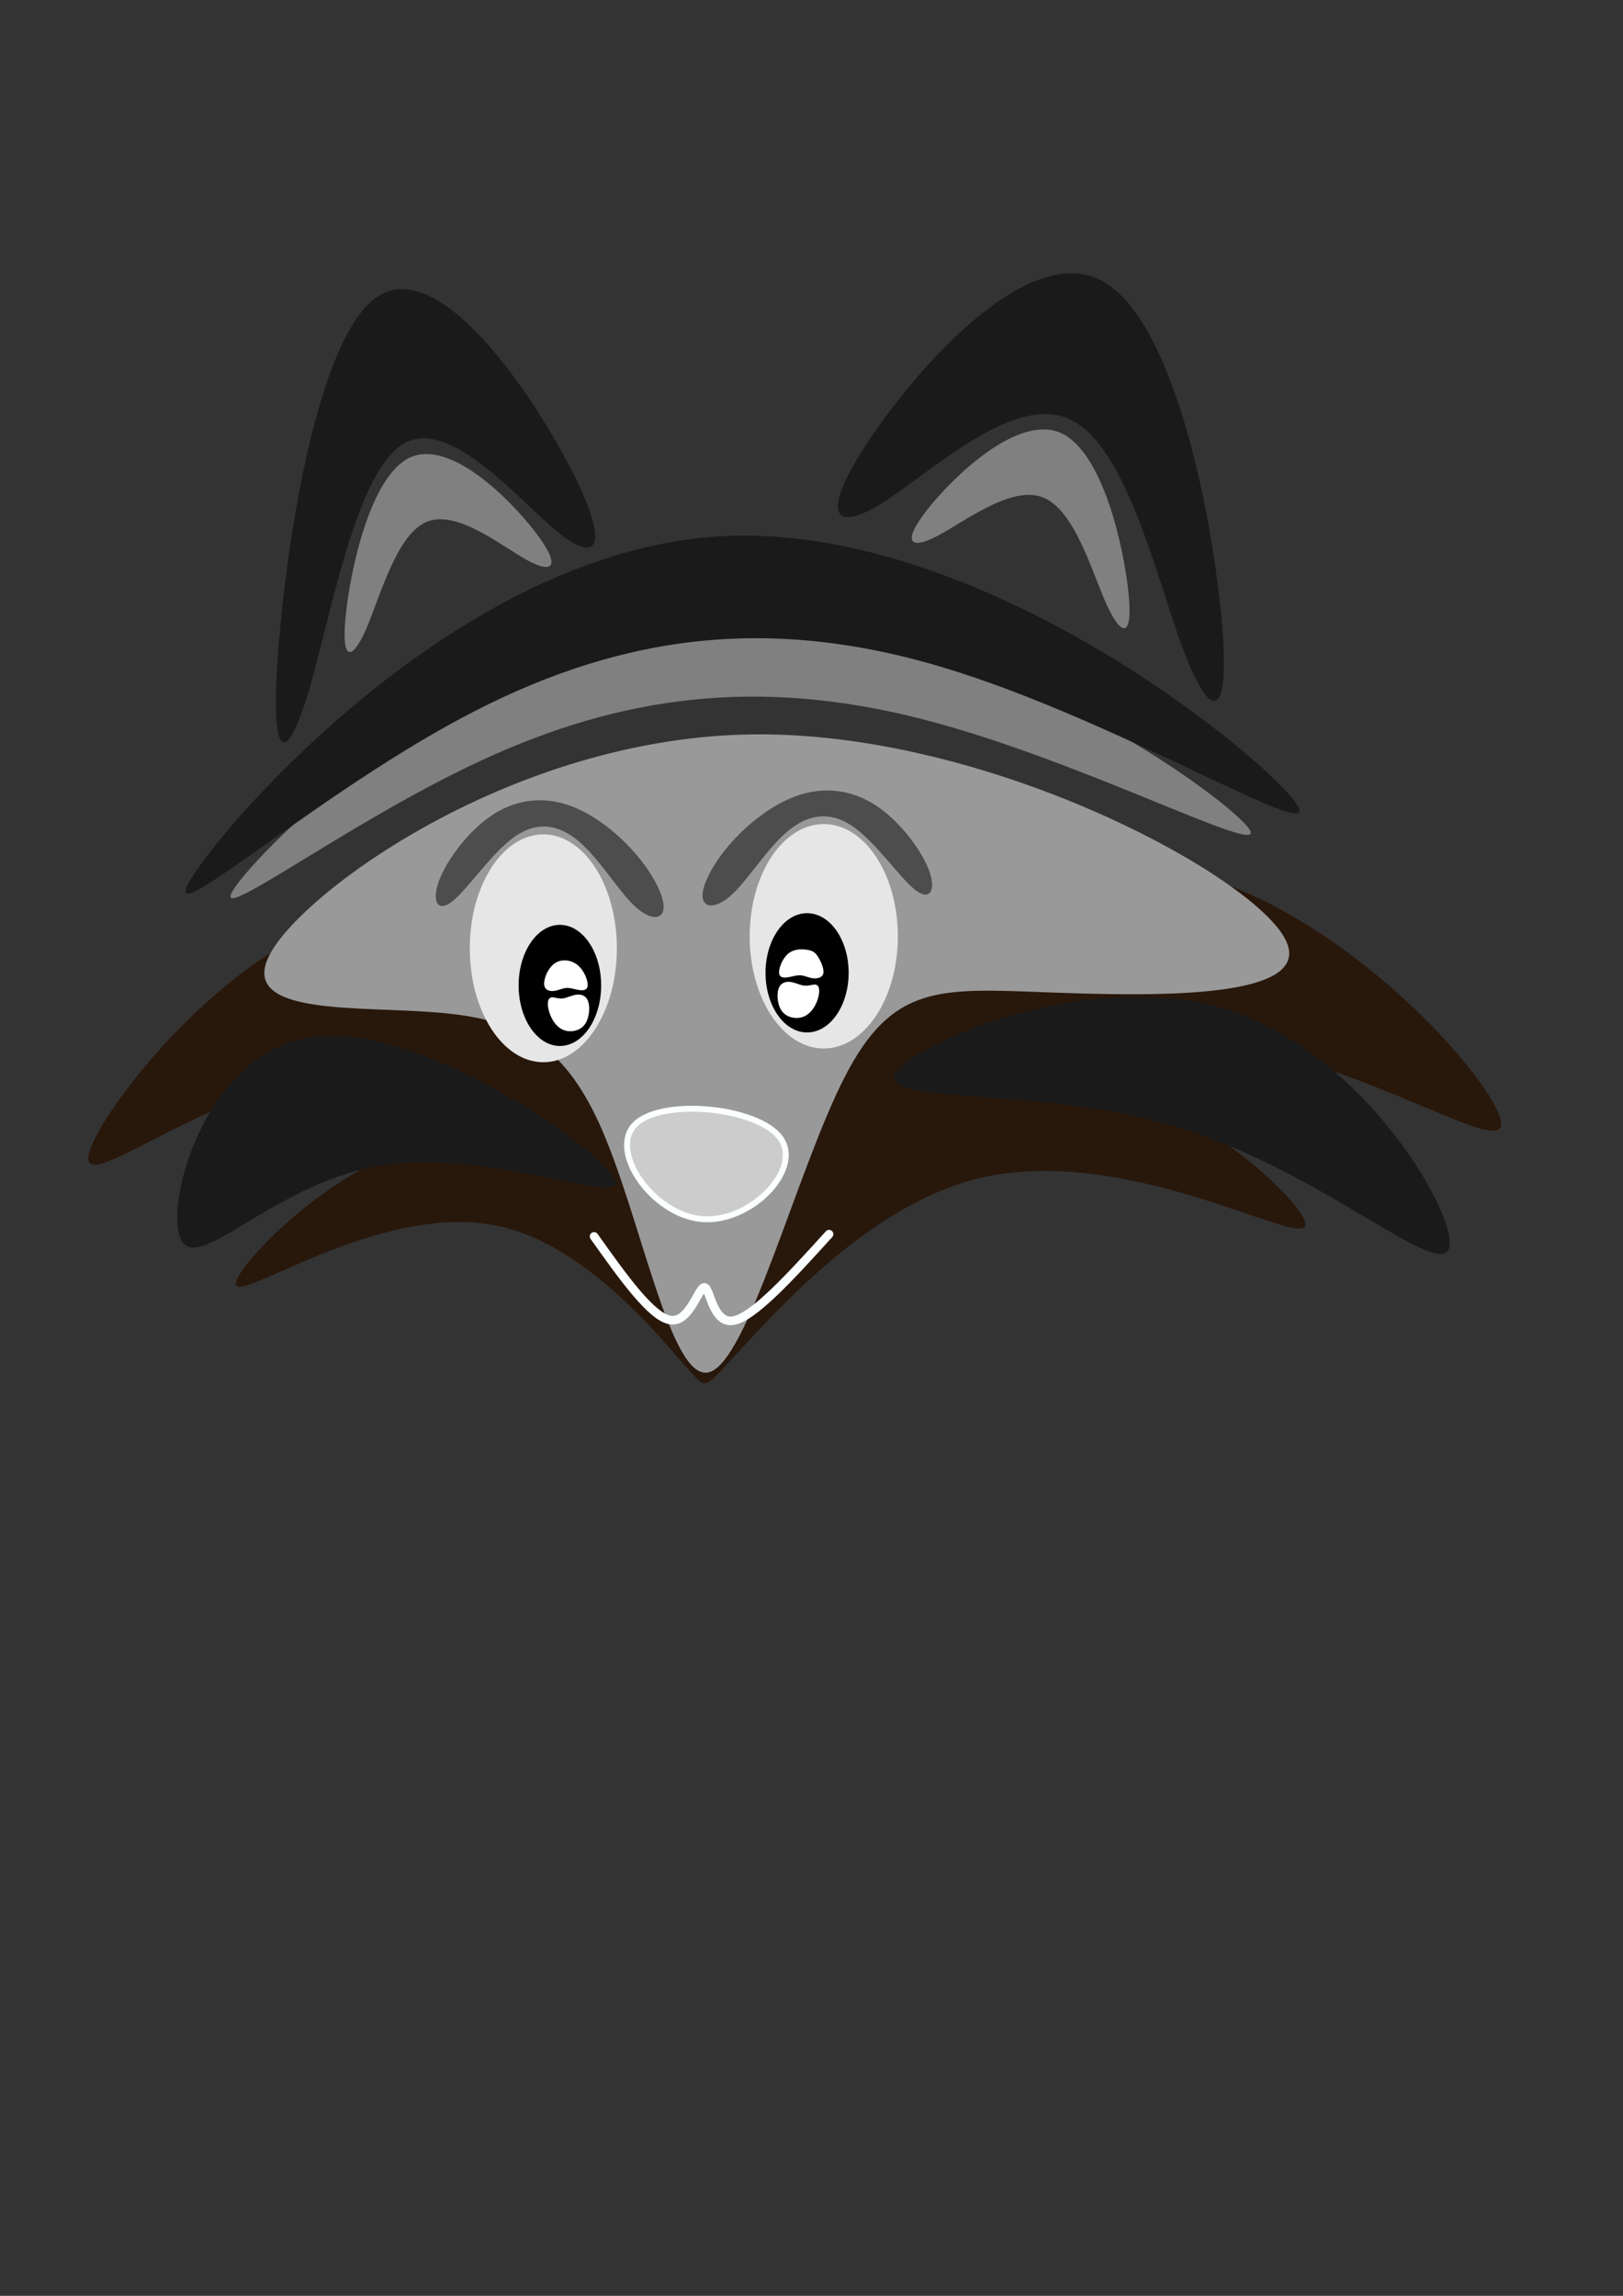 <?xml version="1.0" encoding="UTF-8" standalone="no"?>
<!-- Created with Inkscape (http://www.inkscape.org/) -->

<svg
   width="210mm"
   height="297mm"
   viewBox="0 0 210 297"
   version="1.1"
   id="svg5"
   inkscape:version="1.2.1 (9c6d41e410, 2022-07-14)"
   sodipodi:docname="clouds.svg"
   xmlns:inkscape="http://www.inkscape.org/namespaces/inkscape"
   xmlns:sodipodi="http://sodipodi.sourceforge.net/DTD/sodipodi-0.dtd"
   xmlns:xlink="http://www.w3.org/1999/xlink"
   xmlns="http://www.w3.org/2000/svg"
   xmlns:svg="http://www.w3.org/2000/svg">
  <rect x="0" y="0" width="210" height="297" fill="#333333" stroke="none"/>
  <sodipodi:namedview
     id="namedview7"
     pagecolor="#ffffff"
     bordercolor="#000000"
     borderopacity="0.25"
     inkscape:showpageshadow="2"
     inkscape:pageopacity="0.0"
     inkscape:pagecheckerboard="0"
     inkscape:deskcolor="#d1d1d1"
     inkscape:document-units="mm"
     showgrid="false"
     inkscape:zoom="0.70710678"
     inkscape:cx="362.03867"
     inkscape:cy="509.82399"
     inkscape:window-width="1920"
     inkscape:window-height="1003"
     inkscape:window-x="0"
     inkscape:window-y="0"
     inkscape:window-maximized="1"
     inkscape:current-layer="layer1" />
  <defs
     id="defs2">
    <inkscape:path-effect
       effect="bspline"
       id="path-effect49270"
       is_visible="true"
       lpeversion="1"
       weight="33.333"
       steps="2"
       helper_size="0"
       apply_no_weight="true"
       apply_with_weight="true"
       only_selected="false" />
    <inkscape:path-effect
       effect="bspline"
       id="path-effect43906"
       is_visible="true"
       lpeversion="1"
       weight="33.333"
       steps="2"
       helper_size="0"
       apply_no_weight="true"
       apply_with_weight="true"
       only_selected="false" />
    <inkscape:path-effect
       effect="bspline"
       id="path-effect43902"
       is_visible="true"
       lpeversion="1"
       weight="33.333"
       steps="2"
       helper_size="0"
       apply_no_weight="true"
       apply_with_weight="true"
       only_selected="false" />
    <inkscape:path-effect
       effect="bspline"
       id="path-effect43790"
       is_visible="true"
       lpeversion="1"
       weight="33.333"
       steps="2"
       helper_size="0"
       apply_no_weight="true"
       apply_with_weight="true"
       only_selected="false" />
    <linearGradient
       id="linearGradient42846"
       inkscape:swatch="solid">
      <stop
         style="stop-color:#000000;stop-opacity:1;"
         offset="0"
         id="stop42844" />
    </linearGradient>
    <inkscape:path-effect
       effect="bspline"
       id="path-effect42788"
       is_visible="true"
       lpeversion="1"
       weight="33.333"
       steps="2"
       helper_size="0"
       apply_no_weight="true"
       apply_with_weight="true"
       only_selected="false" />
    <linearGradient
       id="linearGradient42728"
       inkscape:swatch="solid">
      <stop
         style="stop-color:#fcffff;stop-opacity:1;"
         offset="0"
         id="stop42726" />
    </linearGradient>
    <inkscape:path-effect
       effect="bspline"
       id="path-effect41998"
       is_visible="true"
       lpeversion="1"
       weight="33.333"
       steps="2"
       helper_size="0"
       apply_no_weight="true"
       apply_with_weight="true"
       only_selected="false" />
    <inkscape:path-effect
       effect="bspline"
       id="path-effect41198"
       is_visible="true"
       lpeversion="1"
       weight="33.333"
       steps="2"
       helper_size="0"
       apply_no_weight="true"
       apply_with_weight="true"
       only_selected="false" />
    <inkscape:path-effect
       effect="bspline"
       id="path-effect38790"
       is_visible="true"
       lpeversion="1"
       weight="33.333"
       steps="2"
       helper_size="0"
       apply_no_weight="true"
       apply_with_weight="true"
       only_selected="false" />
    <inkscape:path-effect
       effect="bspline"
       id="path-effect36174"
       is_visible="true"
       lpeversion="1"
       weight="33.333"
       steps="2"
       helper_size="0"
       apply_no_weight="true"
       apply_with_weight="true"
       only_selected="false" />
    <inkscape:path-effect
       effect="bspline"
       id="path-effect33792"
       is_visible="true"
       lpeversion="1"
       weight="33.333"
       steps="2"
       helper_size="0"
       apply_no_weight="true"
       apply_with_weight="true"
       only_selected="false" />
    <inkscape:path-effect
       effect="bspline"
       id="path-effect30774"
       is_visible="true"
       lpeversion="1"
       weight="33.333"
       steps="2"
       helper_size="0"
       apply_no_weight="true"
       apply_with_weight="true"
       only_selected="false" />
    <inkscape:path-effect
       effect="bspline"
       id="path-effect26536"
       is_visible="true"
       lpeversion="1"
       weight="33.333"
       steps="2"
       helper_size="0"
       apply_no_weight="true"
       apply_with_weight="true"
       only_selected="false" />
    <inkscape:path-effect
       effect="bspline"
       id="path-effect545"
       is_visible="true"
       lpeversion="1"
       weight="33.333"
       steps="2"
       helper_size="0"
       apply_no_weight="true"
       apply_with_weight="true"
       only_selected="false" />
    <inkscape:path-effect
       effect="bspline"
       id="path-effect545-7"
       is_visible="true"
       lpeversion="1"
       weight="33.333"
       steps="2"
       helper_size="0"
       apply_no_weight="true"
       apply_with_weight="true"
       only_selected="false" />
    <inkscape:path-effect
       effect="bspline"
       id="path-effect545-7-3"
       is_visible="true"
       lpeversion="1"
       weight="33.333"
       steps="2"
       helper_size="0"
       apply_no_weight="true"
       apply_with_weight="true"
       only_selected="false" />
    <inkscape:path-effect
       effect="bspline"
       id="path-effect26536-7"
       is_visible="true"
       lpeversion="1"
       weight="33.333"
       steps="2"
       helper_size="0"
       apply_no_weight="true"
       apply_with_weight="true"
       only_selected="false" />
    <inkscape:path-effect
       effect="bspline"
       id="path-effect26536-1"
       is_visible="true"
       lpeversion="1"
       weight="33.333"
       steps="2"
       helper_size="0"
       apply_no_weight="true"
       apply_with_weight="true"
       only_selected="false" />
    <inkscape:path-effect
       effect="bspline"
       id="path-effect26536-7-4"
       is_visible="true"
       lpeversion="1"
       weight="33.333"
       steps="2"
       helper_size="0"
       apply_no_weight="true"
       apply_with_weight="true"
       only_selected="false" />
    <inkscape:path-effect
       effect="bspline"
       id="path-effect36174-6"
       is_visible="true"
       lpeversion="1"
       weight="33.333"
       steps="2"
       helper_size="0"
       apply_no_weight="true"
       apply_with_weight="true"
       only_selected="false" />
    <inkscape:path-effect
       effect="bspline"
       id="path-effect36174-9"
       is_visible="true"
       lpeversion="1"
       weight="33.333"
       steps="2"
       helper_size="0"
       apply_no_weight="true"
       apply_with_weight="true"
       only_selected="false" />
    <inkscape:path-effect
       effect="bspline"
       id="path-effect36174-9-0"
       is_visible="true"
       lpeversion="1"
       weight="33.333"
       steps="2"
       helper_size="0"
       apply_no_weight="true"
       apply_with_weight="true"
       only_selected="false" />
    <inkscape:path-effect
       effect="bspline"
       id="path-effect33792-2"
       is_visible="true"
       lpeversion="1"
       weight="33.333"
       steps="2"
       helper_size="0"
       apply_no_weight="true"
       apply_with_weight="true"
       only_selected="false" />
    <linearGradient
       inkscape:collect="always"
       xlink:href="#linearGradient42728"
       id="linearGradient42730"
       x1="81.624"
       y1="156.158"
       x2="102.281"
       y2="156.158"
       gradientUnits="userSpaceOnUse"
       gradientTransform="matrix(0.994,0,0,1.017,-0.021,-8.184)" />
    <linearGradient
       inkscape:collect="always"
       xlink:href="#linearGradient42728"
       id="linearGradient42848"
       x1="81.557"
       y1="169.591"
       x2="101.953"
       y2="169.591"
       gradientUnits="userSpaceOnUse"
       gradientTransform="matrix(1.36,0,0,1.232,-32.71,-44.679)" />
    <inkscape:path-effect
       effect="bspline"
       id="path-effect43790-1"
       is_visible="true"
       lpeversion="1"
       weight="33.333"
       steps="2"
       helper_size="0"
       apply_no_weight="true"
       apply_with_weight="true"
       only_selected="false" />
    <inkscape:path-effect
       effect="bspline"
       id="path-effect43902-0"
       is_visible="true"
       lpeversion="1"
       weight="33.333"
       steps="2"
       helper_size="0"
       apply_no_weight="true"
       apply_with_weight="true"
       only_selected="false" />
    <inkscape:path-effect
       effect="bspline"
       id="path-effect43906-6"
       is_visible="true"
       lpeversion="1"
       weight="33.333"
       steps="2"
       helper_size="0"
       apply_no_weight="true"
       apply_with_weight="true"
       only_selected="false" />
    <inkscape:path-effect
       effect="bspline"
       id="path-effect49270-0"
       is_visible="true"
       lpeversion="1"
       weight="33.333"
       steps="2"
       helper_size="0"
       apply_no_weight="true"
       apply_with_weight="true"
       only_selected="false" />
  </defs>
  <g
     inkscape:label="Layer 1"
     inkscape:groupmode="layer"
     id="layer1">
    <path
       style="fill:#28170b;fill-opacity:1;fill-rule:evenodd;stroke-width:0.13;stroke-linecap:round;stroke-linejoin:round;stroke-dashoffset:1.536;paint-order:fill markers stroke"
       d="m 91.107,178.634 c 0.019,-2.811 -11.592,-28.178 -26.741,-31.316 -15.15,-3.139 -33.837,15.95 -33.856,18.761 -0.019,2.811 18.631,-10.655 33.781,-7.516 15.15,3.139 26.798,22.883 26.817,20.071 z"
       id="path26534"
       sodipodi:nodetypes="ccccc"
       inkscape:original-d="M 102.73639,201.18883 C 91.126138,175.8227 79.515507,150.45628 67.90448,125.08954 49.216252,144.17916 30.528486,163.26777 11.84,182.35659 c 18.650807,-13.46626 37.300915,-26.93247 55.951442,-40.39944 11.648935,19.74461 23.297023,39.48809 34.944948,59.23168 z"
       inkscape:path-effect="#path-effect26536" />
    <path
       style="fill:#28170b;fill-opacity:1;fill-rule:evenodd;stroke-width:0.166;stroke-linecap:round;stroke-linejoin:round;stroke-dashoffset:1.536;paint-order:fill markers stroke"
       d="m 91.166,178.556 c -0.025,-3.478 15.433,-34.855 34.868,-39.898 19.435,-5.043 42.846,16.249 42.871,19.727 0.025,3.477 -23.336,-10.86 -42.771,-5.817 -19.435,5.043 -34.943,29.466 -34.968,25.988 z"
       id="path26534-6"
       inkscape:path-effect="#path-effect26536-7"
       inkscape:original-d="m 75.682787,206.45639 c 15.457564,-31.3776 30.915633,-62.75555 46.374223,-94.1339 23.41163,21.2934 46.82283,42.58556 70.23503,63.87776 -23.36203,-14.3372 -46.72308,-28.67447 -70.08454,-43.01271 -15.50905,24.42382 -31.016983,48.84626 -46.524713,73.26885 z"
       sodipodi:nodetypes="ccccc" />
    <path
       style="fill:#28170b;fill-opacity:1;fill-rule:evenodd;stroke-width:0.196;stroke-linecap:round;stroke-linejoin:round;stroke-dashoffset:1.536;paint-order:fill markers stroke"
       d="m 91.055,178.311 c 0.023,-5.238 -14.169,-52.504 -34.078,-59.612 -19.909,-7.108 -45.533,25.94 -45.556,31.178 -0.023,5.238 25.555,-17.334 45.464,-10.225 19.909,7.109 34.147,43.897 34.17,38.659 z"
       id="path26534-9"
       sodipodi:nodetypes="ccccc"
       inkscape:original-d="M 105.27057,220.33782 C 91.078666,173.07284 76.886291,125.80735 62.693435,78.541248 37.06827,111.59131 11.443994,144.63962 -14.181056,177.68832 c 25.578993,-22.57218 51.157245,-45.14421 76.736318,-67.71746 14.239194,36.7903 28.477352,73.57854 42.715308,110.36696 z"
       inkscape:path-effect="#path-effect26536-1" />
    <path
       style="fill:#28170b;fill-opacity:1;fill-rule:evenodd;stroke-width:0.246;stroke-linecap:round;stroke-linejoin:round;stroke-dashoffset:1.536;paint-order:fill markers stroke"
       d="m 90.859,178.41 c -0.033,-5.694 20.524,-57.074 46.369,-65.331 25.846,-8.257 56.979,26.608 57.013,32.302 0.033,5.694 -31.033,-17.782 -56.879,-9.525 -25.846,8.258 -46.469,48.248 -46.503,42.554 z"
       id="path26534-6-2"
       inkscape:path-effect="#path-effect26536-7-4"
       inkscape:original-d="M 70.268935,224.09489 C 90.825153,172.71556 111.38205,121.33566 131.93962,69.955116 163.07355,104.82203 194.2069,139.68693 225.34155,174.5519 194.2736,151.07543 163.20697,127.59881 132.13974,104.12062 111.51507,144.11347 90.891862,184.10407 70.268935,224.09489 Z"
       sodipodi:nodetypes="ccccc" />
    <path
       style="fill:#808080;fill-opacity:1;fill-rule:evenodd;stroke-width:0.108;stroke-linecap:round;stroke-linejoin:round;stroke-dashoffset:1.536;paint-order:fill markers stroke"
       d="M 30.525,114.614 C 35.078,108.271 62.48,81.349 92.965,79.72 123.45,78.091 157.018,101.755 161.343,106.868 165.668,111.981 140.75,98.543 119.412,93.053 98.075,87.563 80.321,90.023 62.295,98.371 44.269,106.72 25.973,120.957 30.525,114.614 Z"
       id="path33790"
       inkscape:path-effect="#path-effect33792"
       inkscape:original-d="M 7.6758054,135.19376 C 35.078069,108.2714 62.480018,81.348847 89.881777,54.42599 123.45045,78.090966 157.01816,101.75522 190.58693,125.42015 165.66765,111.98123 140.74961,98.542875 115.82975,85.10343 98.075099,87.563306 80.321339,90.022783 62.566155,92.482184 44.269224,106.71994 25.972857,120.9568 7.6758054,135.19376 Z"
       sodipodi:nodetypes="cccccc" />
    <path
       style="fill:#1a1a1a;fill-opacity:1;fill-rule:evenodd;stroke-width:0.116;stroke-linecap:round;stroke-linejoin:round;stroke-dashoffset:1.536;paint-order:fill markers stroke"
       d="m 48.787,38.417 c -7.975,5.39 -12.031,33.713 -12.898,47.366 -0.868,13.654 1.453,12.638 4.226,3.05 2.773,-9.588 5.999,-27.748 12.038,-31.387 6.039,-3.639 14.891,7.244 20.092,11.442 5.201,4.198 6.753,1.711 1.582,-8.304 C 68.655,50.57 56.762,33.027 48.787,38.417 Z"
       id="path36172"
       inkscape:path-effect="#path-effect36174"
       inkscape:original-d="m 44.868223,15.483962 c -4.05562,28.323211 -8.11155,56.646113 -12.1678,84.968718 2.32074,-1.015195 4.64108,-2.030635 6.96115,-3.046395 3.22641,-18.160504 6.45232,-36.32021 9.67811,-54.481314 8.85215,10.883371 17.70364,21.766003 26.55499,32.648548 1.55166,-2.486712 3.10295,-4.973626 4.65396,-7.460897 -11.8934,-17.542933 -23.78662,-35.085467 -35.68041,-52.62866 z"
       sodipodi:nodetypes="ccccccc" />
    <path
       style="fill:#1a1a1a;fill-opacity:1;fill-rule:evenodd;stroke-width:0.124;stroke-linecap:round;stroke-linejoin:round;stroke-dashoffset:1.536;paint-order:fill markers stroke"
       d="m 142.542,36.311 c 9.642,5.085 14.546,31.803 15.595,44.683 1.049,12.88 -1.756,11.922 -5.109,2.877 -3.353,-9.045 -7.253,-26.176 -14.555,-29.608 -7.302,-3.433 -18.004,6.833 -24.293,10.793 -6.289,3.96 -8.165,1.614 -1.912,-7.834 6.252,-9.448 20.632,-25.996 30.275,-20.912 z"
       id="path36172-4"
       inkscape:path-effect="#path-effect36174-6"
       inkscape:original-d="m 147.28009,14.676467 c 4.90361,26.718726 9.80759,53.437159 14.71197,80.155306 -2.806,-0.95768 -5.61146,-1.9156 -8.41666,-2.87383 -3.90101,-17.131704 -7.80145,-34.262685 -11.70171,-51.394976 -10.70303,10.266836 -21.40526,20.532976 -32.10734,30.799034 -1.87612,-2.345841 -3.75177,-4.691874 -5.6271,-7.038244 14.38022,-16.54914 28.76019,-33.097905 43.14084,-49.64729 z"
       sodipodi:nodetypes="ccccccc" />
    <path
       style="fill:#808080;fill-opacity:1;fill-rule:evenodd;stroke-width:0.062;stroke-linecap:round;stroke-linejoin:round;stroke-dashoffset:1.536;paint-order:fill markers stroke"
       d="m 53.066,59.177 c -5.167,2.355 -7.795,14.732 -8.357,20.699 -0.562,5.966 0.941,5.523 2.738,1.333 1.797,-4.19 3.887,-12.125 7.8,-13.716 3.913,-1.59 9.648,3.165 13.018,5 3.37,1.834 4.375,0.748 1.025,-3.629 C 65.938,64.488 58.233,56.822 53.066,59.177 Z"
       id="path36172-5"
       inkscape:path-effect="#path-effect36174-9"
       inkscape:original-d="m 50.526603,49.155672 c -2.62764,12.376956 -5.25549,24.753763 -7.88353,37.13045 1.50361,-0.44363 3.00696,-0.88738 4.51013,-1.33125 2.0904,-7.935943 4.18047,-15.871542 6.27046,-23.807763 5.73532,4.755929 11.47021,9.511523 17.205,14.267079 1.00532,-1.086667 2.01041,-2.173422 3.01531,-3.260337 -7.70574,-7.666072 -15.41138,-15.331982 -23.11737,-22.998179 z"
       sodipodi:nodetypes="ccccccc" />
    <path
       style="fill:#808080;fill-opacity:1;fill-rule:evenodd;stroke-width:0.064;stroke-linecap:round;stroke-linejoin:round;stroke-dashoffset:1.536;paint-order:fill markers stroke"
       d="m 137.226,55.996 c 5.44,2.365 8.206,14.79 8.798,20.78 0.592,5.99 -0.991,5.544 -2.883,1.338 -1.892,-4.206 -4.092,-12.173 -8.211,-13.77 -4.119,-1.596 -10.157,3.178 -13.705,5.02 -3.548,1.842 -4.606,0.751 -1.079,-3.643 3.527,-4.394 11.64,-12.09 17.08,-9.725 z"
       id="path36172-5-4"
       inkscape:path-effect="#path-effect36174-9-0"
       inkscape:original-d="m 139.89938,45.934533 c 2.76641,12.425677 5.53305,24.851202 8.29989,37.276606 -1.58302,-0.44537 -3.16576,-0.89086 -4.74833,-1.336481 -2.2008,-7.967188 -4.40127,-15.934026 -6.60163,-23.901486 -6.03824,4.77465 -12.076,9.548964 -18.11368,14.32324 -1.05841,-1.090945 -2.11658,-2.181977 -3.17455,-3.273172 8.11271,-7.696247 16.22533,-15.392334 24.3383,-23.088707 z"
       sodipodi:nodetypes="ccccccc" />
    <path
       style="fill:#999999;fill-opacity:1;fill-rule:evenodd;stroke-width:0.099;stroke-linecap:round;stroke-linejoin:round;stroke-dashoffset:1.536;paint-order:fill markers stroke"
       d="m 97.48,95.003 c -29.703,0.336 -55.958,18.633 -61.892,27.351 -5.934,8.718 8.453,7.857 19.104,8.495 10.65,0.638 17.562,2.776 22.915,14.656 5.353,11.88 9.147,33.501 14.185,32.004 5.038,-1.497 11.321,-26.11 17.488,-38.15 6.167,-12.041 12.219,-11.507 26.234,-10.984 14.015,0.522 35.993,1.032 30.407,-7.525 -5.586,-8.557 -38.737,-26.182 -68.44,-25.846 z"
       id="path38788"
       inkscape:path-effect="#path-effect38790"
       inkscape:original-d="M 94.032153,77.042197 C 67.777147,95.339688 41.522449,113.63652 15.266362,131.93387 c 14.388371,-0.86119 28.775566,-1.7226 43.163401,-2.58432 6.912458,2.13799 13.824223,4.27559 20.736149,6.41307 3.794246,21.62215 7.587998,43.24275 11.381715,64.86437 6.282965,-24.61455 12.565283,-49.22789 18.847723,-73.84295 6.05202,0.5342 12.10342,1.06813 18.1549,1.60181 21.97923,0.51057 43.95689,1.02086 65.9356,1.53092 C 160.33421,112.29182 127.18366,94.66732 94.032153,77.042197 Z"
       sodipodi:nodetypes="ccccccccc" />
    <path
       style="fill:#1a1a1a;fill-opacity:1;fill-rule:evenodd;stroke-width:0.127;stroke-linecap:round;stroke-linejoin:round;stroke-dashoffset:1.536;paint-order:fill markers stroke"
       d="m 24.779,113.597 c 4.971,-8.035 34.889,-42.142 68.174,-44.206 33.285,-2.064 69.936,27.916 74.658,34.393 4.722,6.477 -22.485,-10.547 -45.781,-17.502 C 98.533,79.327 79.149,82.443 59.467,93.02 39.785,103.596 19.809,121.632 24.779,113.597 Z"
       id="path33790-6"
       inkscape:path-effect="#path-effect33792-2"
       inkscape:original-d="M -0.16839519,139.66862 C 29.750453,105.56194 59.668957,71.455021 89.587254,37.347718 126.23883,67.327765 162.88935,97.306895 199.54103,127.28689 172.3332,110.26175 145.12672,93.237333 117.91826,76.211526 98.533039,79.327827 79.148799,82.443623 59.763005,85.559323 39.78571,103.59647 19.809031,121.63248 -0.16839519,139.66862 Z"
       sodipodi:nodetypes="cccccc" />
    <path
       style="fill:#cccccc;fill-opacity:1;fill-rule:evenodd;stroke:url(#linearGradient42730);stroke-width:0.764;stroke-linecap:round;stroke-linejoin:round;stroke-dasharray:none;stroke-dashoffset:1.536;paint-order:fill markers stroke"
       d="m 101.003,147.272 c -2.859,-4.074 -15.421,-5.269 -18.843,-1.793 -3.422,3.476 2.295,11.624 8.576,12.221 6.281,0.598 13.125,-6.354 10.267,-10.428 z"
       id="path41996"
       inkscape:path-effect="#path-effect41998"
       inkscape:original-d="m 110.70632,144.39385 c -12.562049,-1.19537 -25.12398,-2.3909 -37.686567,-3.58665 5.718056,8.14816 11.435618,16.29565 17.153377,24.44347 6.844684,-6.95225 13.68895,-13.90437 20.53319,-20.85682 z"
       sodipodi:nodetypes="cccc" />
    <path
       style="fill:none;fill-opacity:1;fill-rule:evenodd;stroke:url(#linearGradient42848);stroke-width:1.113;stroke-linecap:round;stroke-linejoin:round;stroke-dasharray:none;stroke-dashoffset:1.536;paint-order:fill markers stroke"
       d="m 76.869,159.949 c 3.73,5.25 7.46,10.5 9.907,10.829 2.447,0.329 3.613,-4.262 4.359,-4.231 0.746,0.032 1.073,4.686 3.693,4.309 2.62,-0.377 7.531,-5.787 12.443,-11.196"
       id="path42786"
       inkscape:path-effect="#path-effect42788"
       inkscape:original-d="m 76.869403,159.94919 c 3.730266,5.2501 7.460086,10.49973 11.189715,15.74929 1.165648,-4.59133 2.330868,-9.1827 3.495797,-13.77465 0.327461,4.65509 0.654542,9.30959 0.981283,13.96406 4.912382,-5.40902 9.824202,-10.81816 14.735762,-16.22774"
       sodipodi:nodetypes="ccccc" />
    <ellipse
       style="fill:#e6e6e6;fill-opacity:1;fill-rule:evenodd;stroke-width:0.836;stroke-linecap:round;stroke-linejoin:round;stroke-dasharray:none;stroke-dashoffset:1.536;paint-order:fill markers stroke"
       id="path43628"
       cx="70.301"
       cy="122.679"
       rx="9.516"
       ry="14.738" />
    <path
       style="fill:#4d4d4d;fill-opacity:1;fill-rule:evenodd;stroke-width:0.86;stroke-linecap:round;stroke-linejoin:round;stroke-dasharray:none;stroke-dashoffset:1.536;paint-order:fill markers stroke"
       d="m 58.597,116.557 c 1.947,-1.577 5.016,-6.21 7.959,-8.294 2.943,-2.084 5.758,-1.62 8.36,0.601 2.602,2.22 4.991,6.196 7.02,8.184 2.03,1.988 3.7,1.988 3.911,0.612 0.211,-1.375 -1.036,-4.126 -3.316,-6.87 -2.28,-2.744 -5.592,-5.48 -8.988,-6.636 -3.396,-1.155 -6.876,-0.729 -9.98,1.371 -3.104,2.1 -5.832,5.874 -6.785,8.501 -0.952,2.627 -0.129,4.108 1.818,2.531 z"
       id="path43788"
       inkscape:path-effect="#path-effect43790"
       inkscape:original-d="m 57.473492,119.61324 c 3.070187,-4.63312 6.140087,-9.26647 9.209731,-13.9001 2.815667,0.46507 5.630892,0.92985 8.44603,1.39439 2.389106,3.97598 4.777851,7.95154 7.166374,11.9269 1.6707,2.7e-4 3.34106,2.7e-4 5.0112,0 -1.24751,-2.75057 -2.49523,-5.50131 -3.74324,-8.25236 -3.311851,-2.73645 -6.623839,-5.47305 -9.936158,-8.20998 -3.479704,0.42634 -6.959464,0.85239 -10.439694,1.2782 -2.727921,3.77426 -5.455947,7.54805 -8.184398,11.32179 0.823666,1.48068 1.647031,2.96103 2.470155,4.44116 z"
       sodipodi:nodetypes="cccccccccc" />
    <ellipse
       style="fill:#000000;fill-opacity:1;fill-rule:evenodd;stroke-width:0.86;stroke-linecap:round;stroke-linejoin:round;stroke-dasharray:none;stroke-dashoffset:1.536;paint-order:fill markers stroke"
       id="path43792"
       cx="72.444"
       cy="127.479"
       rx="5.339"
       ry="7.835" />
    <path
       style="fill:#ffffff;fill-opacity:1;fill-rule:evenodd;stroke-width:0.202;stroke-linecap:round;stroke-linejoin:round;stroke-dasharray:none;stroke-dashoffset:1.536;paint-order:fill markers stroke"
       d="m 71.769,124.629 c -0.879,0.611 -1.409,1.956 -1.361,2.711 0.049,0.755 0.677,0.919 1.25,0.857 0.573,-0.062 1.089,-0.35 1.621,-0.388 0.531,-0.038 1.077,0.174 1.626,0.262 0.55,0.089 1.103,0.054 1.136,-0.601 0.033,-0.655 -0.454,-1.93 -1.311,-2.629 -0.857,-0.699 -2.083,-0.823 -2.961,-0.212 z"
       id="path43900"
       inkscape:path-effect="#path-effect43902"
       inkscape:original-d="m 71.421616,123.89464 c -0.53085,1.34526 -1.06176,2.69045 -1.59274,4.03559 0.62864,0.16451 1.25719,0.32896 1.88568,0.49335 0.51682,-0.28822 1.03355,-0.57649 1.55023,-0.86482 0.54557,0.2119 1.09106,0.42374 1.63649,0.63552 0.55371,-0.0345 1.10734,-0.0691 1.66092,-0.10376 -0.48735,-1.27494 -0.97474,-2.54988 -1.46221,-3.82491 -1.22608,-0.1236 -2.45218,-0.24725 -3.67837,-0.37097 z"
       sodipodi:nodetypes="cccccccc" />
    <path
       style="fill:#ffffff;fill-opacity:1;fill-rule:evenodd;stroke-width:0.197;stroke-linecap:round;stroke-linejoin:round;stroke-dasharray:none;stroke-dashoffset:1.536;paint-order:fill markers stroke"
       d="m 71.356,129.029 c 0.338,-0.052 0.857,0.191 1.42,0.137 0.563,-0.054 1.17,-0.404 1.795,-0.487 0.626,-0.083 1.27,0.103 1.533,0.881 0.264,0.778 0.147,2.15 -0.426,2.948 -0.573,0.798 -1.602,1.023 -2.401,0.851 -0.799,-0.172 -1.369,-0.742 -1.759,-1.406 -0.391,-0.664 -0.603,-1.421 -0.631,-1.973 -0.028,-0.552 0.129,-0.899 0.467,-0.951 z"
       id="path43904"
       inkscape:path-effect="#path-effect43906"
       inkscape:original-d="m 71.174786,128.73409 c 0.51941,0.24296 1.03874,0.48586 1.55803,0.7287 0.60691,-0.35043 1.21372,-0.7009 1.8205,-1.05145 0.64422,0.18531 1.28835,0.37056 1.93243,0.55575 -0.11647,1.37161 -0.23301,2.7431 -0.34961,4.11457 -1.02896,0.22498 -2.05794,0.4499 -3.08701,0.67476 -0.56941,-0.56966 -1.13885,-1.13935 -1.70839,-1.70914 -0.212,-0.75756 -0.42404,-1.51511 -0.63617,-2.27279 0.15681,-0.34676 0.31354,-0.69354 0.47022,-1.0404 z"
       sodipodi:nodetypes="ccccccccc" />
    <ellipse
       style="fill:#e6e6e6;fill-opacity:1;fill-rule:evenodd;stroke-width:0.832;stroke-linecap:round;stroke-linejoin:round;stroke-dasharray:none;stroke-dashoffset:1.536;paint-order:fill markers stroke"
       id="path43628-1"
       cx="-106.587"
       cy="121.123"
       rx="9.585"
       ry="14.515"
       transform="scale(-1,1)" />
    <path
       style="fill:#4d4d4d;fill-opacity:1;fill-rule:evenodd;stroke-width:0.857;stroke-linecap:round;stroke-linejoin:round;stroke-dasharray:none;stroke-dashoffset:1.536;paint-order:fill markers stroke"
       d="m 118.377,115.093 c -1.961,-1.553 -5.053,-6.116 -8.018,-8.169 -2.964,-2.053 -5.8,-1.595 -8.421,0.592 -2.621,2.187 -5.027,6.102 -7.072,8.06 -2.045,1.958 -3.727,1.958 -3.94,0.603 -0.213,-1.354 1.044,-4.064 3.341,-6.766 2.297,-2.702 5.633,-5.397 9.054,-6.535 3.421,-1.138 6.926,-0.718 10.053,1.35 3.127,2.068 5.875,5.785 6.834,8.373 0.959,2.588 0.13,4.046 -1.831,2.493 z"
       id="path43788-5"
       inkscape:path-effect="#path-effect43790-1"
       inkscape:original-d="m 119.50816,118.10324 c -3.09267,-4.56298 -6.18508,-9.1262 -9.27722,-13.68969 -2.83629,0.45803 -5.67215,0.91578 -8.50793,1.37328 -2.406604,3.91579 -4.812861,7.83118 -7.218886,11.74636 -1.682943,2.7e-4 -3.365543,2.7e-4 -5.047923,0 1.256652,-2.70893 2.513516,-5.41804 3.770671,-8.12744 3.336115,-2.69503 6.672377,-5.3902 10.008978,-8.08571 3.5052,0.41989 7.01046,0.83949 10.51619,1.25885 2.74792,3.71714 5.49594,7.4338 8.24438,11.15041 -0.82971,1.45827 -1.6591,2.91621 -2.48826,4.37394 z"
       sodipodi:nodetypes="cccccccccc" />
    <ellipse
       style="fill:#000000;fill-opacity:1;fill-rule:evenodd;stroke-width:0.857;stroke-linecap:round;stroke-linejoin:round;stroke-dasharray:none;stroke-dashoffset:1.536;paint-order:fill markers stroke"
       id="path43792-9"
       cx="-104.428"
       cy="125.85"
       rx="5.378"
       ry="7.716"
       transform="scale(-1,1)" />
    <path
       style="fill:#ffffff;fill-opacity:1;fill-rule:evenodd;stroke-width:0.201;stroke-linecap:round;stroke-linejoin:round;stroke-dasharray:none;stroke-dashoffset:1.536;paint-order:fill markers stroke"
       d="m 105.867,123.815 c 0.36,0.583 0.778,1.531 0.67,2.086 -0.108,0.555 -0.741,0.717 -1.318,0.656 -0.577,-0.061 -1.097,-0.345 -1.632,-0.383 -0.535,-0.038 -1.085,0.171 -1.638,0.258 -0.554,0.087 -1.111,0.053 -1.145,-0.592 -0.033,-0.645 0.458,-1.901 1.228,-2.51 0.77,-0.609 1.82,-0.571 2.496,-0.444 0.676,0.127 0.98,0.344 1.34,0.927 z"
       id="path43900-4"
       inkscape:path-effect="#path-effect43902-0"
       inkscape:original-d="m 105.8099,123.44858 c 0.41762,0.94864 0.83506,1.89722 1.25234,2.84575 -0.63325,0.16202 -1.2664,0.32399 -1.8995,0.48589 -0.5206,-0.28386 -1.04112,-0.56777 -1.56159,-0.85174 -0.54957,0.20871 -1.09905,0.41733 -1.64849,0.62591 -0.55776,-0.0339 -1.11545,-0.0681 -1.67308,-0.10223 0.49091,-1.25564 0.98188,-2.51128 1.47292,-3.76702 1.04939,0.0378 2.09872,0.0754 3.14808,0.11279 0.30345,0.2172 0.60655,0.43408 0.90932,0.65065 z"
       sodipodi:nodetypes="ccccccccc" />
    <path
       style="fill:#ffffff;fill-opacity:1;fill-rule:evenodd;stroke-width:0.196;stroke-linecap:round;stroke-linejoin:round;stroke-dasharray:none;stroke-dashoffset:1.536;paint-order:fill markers stroke"
       d="m 105.524,127.376 c -0.341,-0.051 -0.864,0.188 -1.431,0.135 -0.567,-0.053 -1.178,-0.398 -1.809,-0.48 -0.63,-0.081 -1.279,0.101 -1.545,0.868 -0.266,0.767 -0.148,2.117 0.429,2.903 0.577,0.786 1.613,1.008 2.419,0.838 0.805,-0.17 1.379,-0.731 1.772,-1.384 0.394,-0.654 0.607,-1.4 0.635,-1.944 0.028,-0.544 -0.13,-0.885 -0.471,-0.937 z"
       id="path43904-9"
       inkscape:path-effect="#path-effect43906-6"
       inkscape:original-d="m 105.70646,127.08602 c -0.52322,0.23929 -1.04635,0.47852 -1.56944,0.71767 -0.61136,-0.34512 -1.22262,-0.69028 -1.83384,-1.03552 -0.64895,0.18249 -1.29779,0.36495 -1.9466,0.54733 0.11733,1.35085 0.23473,2.70158 0.35218,4.05229 1.0365,0.22157 2.07302,0.44309 3.10963,0.66454 0.57358,-0.56103 1.14719,-1.1221 1.72091,-1.68326 0.21355,-0.74609 0.42715,-1.49218 0.64083,-2.23839 -0.15796,-0.34151 -0.31584,-0.68305 -0.47367,-1.02466 z"
       sodipodi:nodetypes="ccccccccc" />
    <path
       style="fill:#1a1a1a;fill-opacity:1;fill-rule:evenodd;stroke-width:0.677;stroke-linecap:round;stroke-linejoin:round;stroke-dasharray:none;stroke-dashoffset:1.536;paint-order:fill markers stroke"
       d="m 79.457,152.398 c -2.392,-4.129 -25.198,-20.259 -39.188,-18.225 -13.99,2.034 -19.163,22.231 -16.771,26.36 2.392,4.129 12.348,-7.81 26.338,-9.844 13.99,-2.034 32.013,5.837 29.621,1.708 z"
       id="path49268"
       inkscape:path-effect="#path-effect49270"
       inkscape:original-d="M 99.871776,164.39891 C 77.065261,148.26925 54.259022,132.1397 31.45162,116.00923 26.27897,136.2079 21.106332,156.40512 15.933084,176.6033 c 9.956766,-11.93968 19.912595,-23.87887 29.868763,-35.81911 18.023863,7.87197 36.046802,15.74339 54.069929,23.61472 z"
       sodipodi:nodetypes="ccccc" />
    <path
       style="fill:#1a1a1a;fill-opacity:1;fill-rule:evenodd;stroke-width:0.711;stroke-linecap:round;stroke-linejoin:round;stroke-dasharray:none;stroke-dashoffset:1.536;paint-order:fill markers stroke"
       d="m 115.757,139.126 c 1.437,-3.852 25.072,-14.14 43.001,-8.53 17.929,5.61 30.148,27.116 28.711,30.968 -1.437,3.853 -16.529,-9.948 -34.458,-15.558 -17.929,-5.61 -38.69,-3.027 -37.253,-6.88 z"
       id="path49268-9"
       inkscape:path-effect="#path-effect49270-0"
       inkscape:original-d="m 93.558018,145.56138 c 23.635742,-10.28745 47.271082,-20.57511 70.907572,-30.86365 12.22072,21.50823 24.43976,43.0137 36.65998,64.52146 -15.0941,-13.80238 -30.18657,-27.60328 -45.28128,-41.40626 -20.76277,2.5832 -41.52425,5.16594 -62.286272,7.74845 z"
       sodipodi:nodetypes="ccccc" />
  </g>
</svg>
